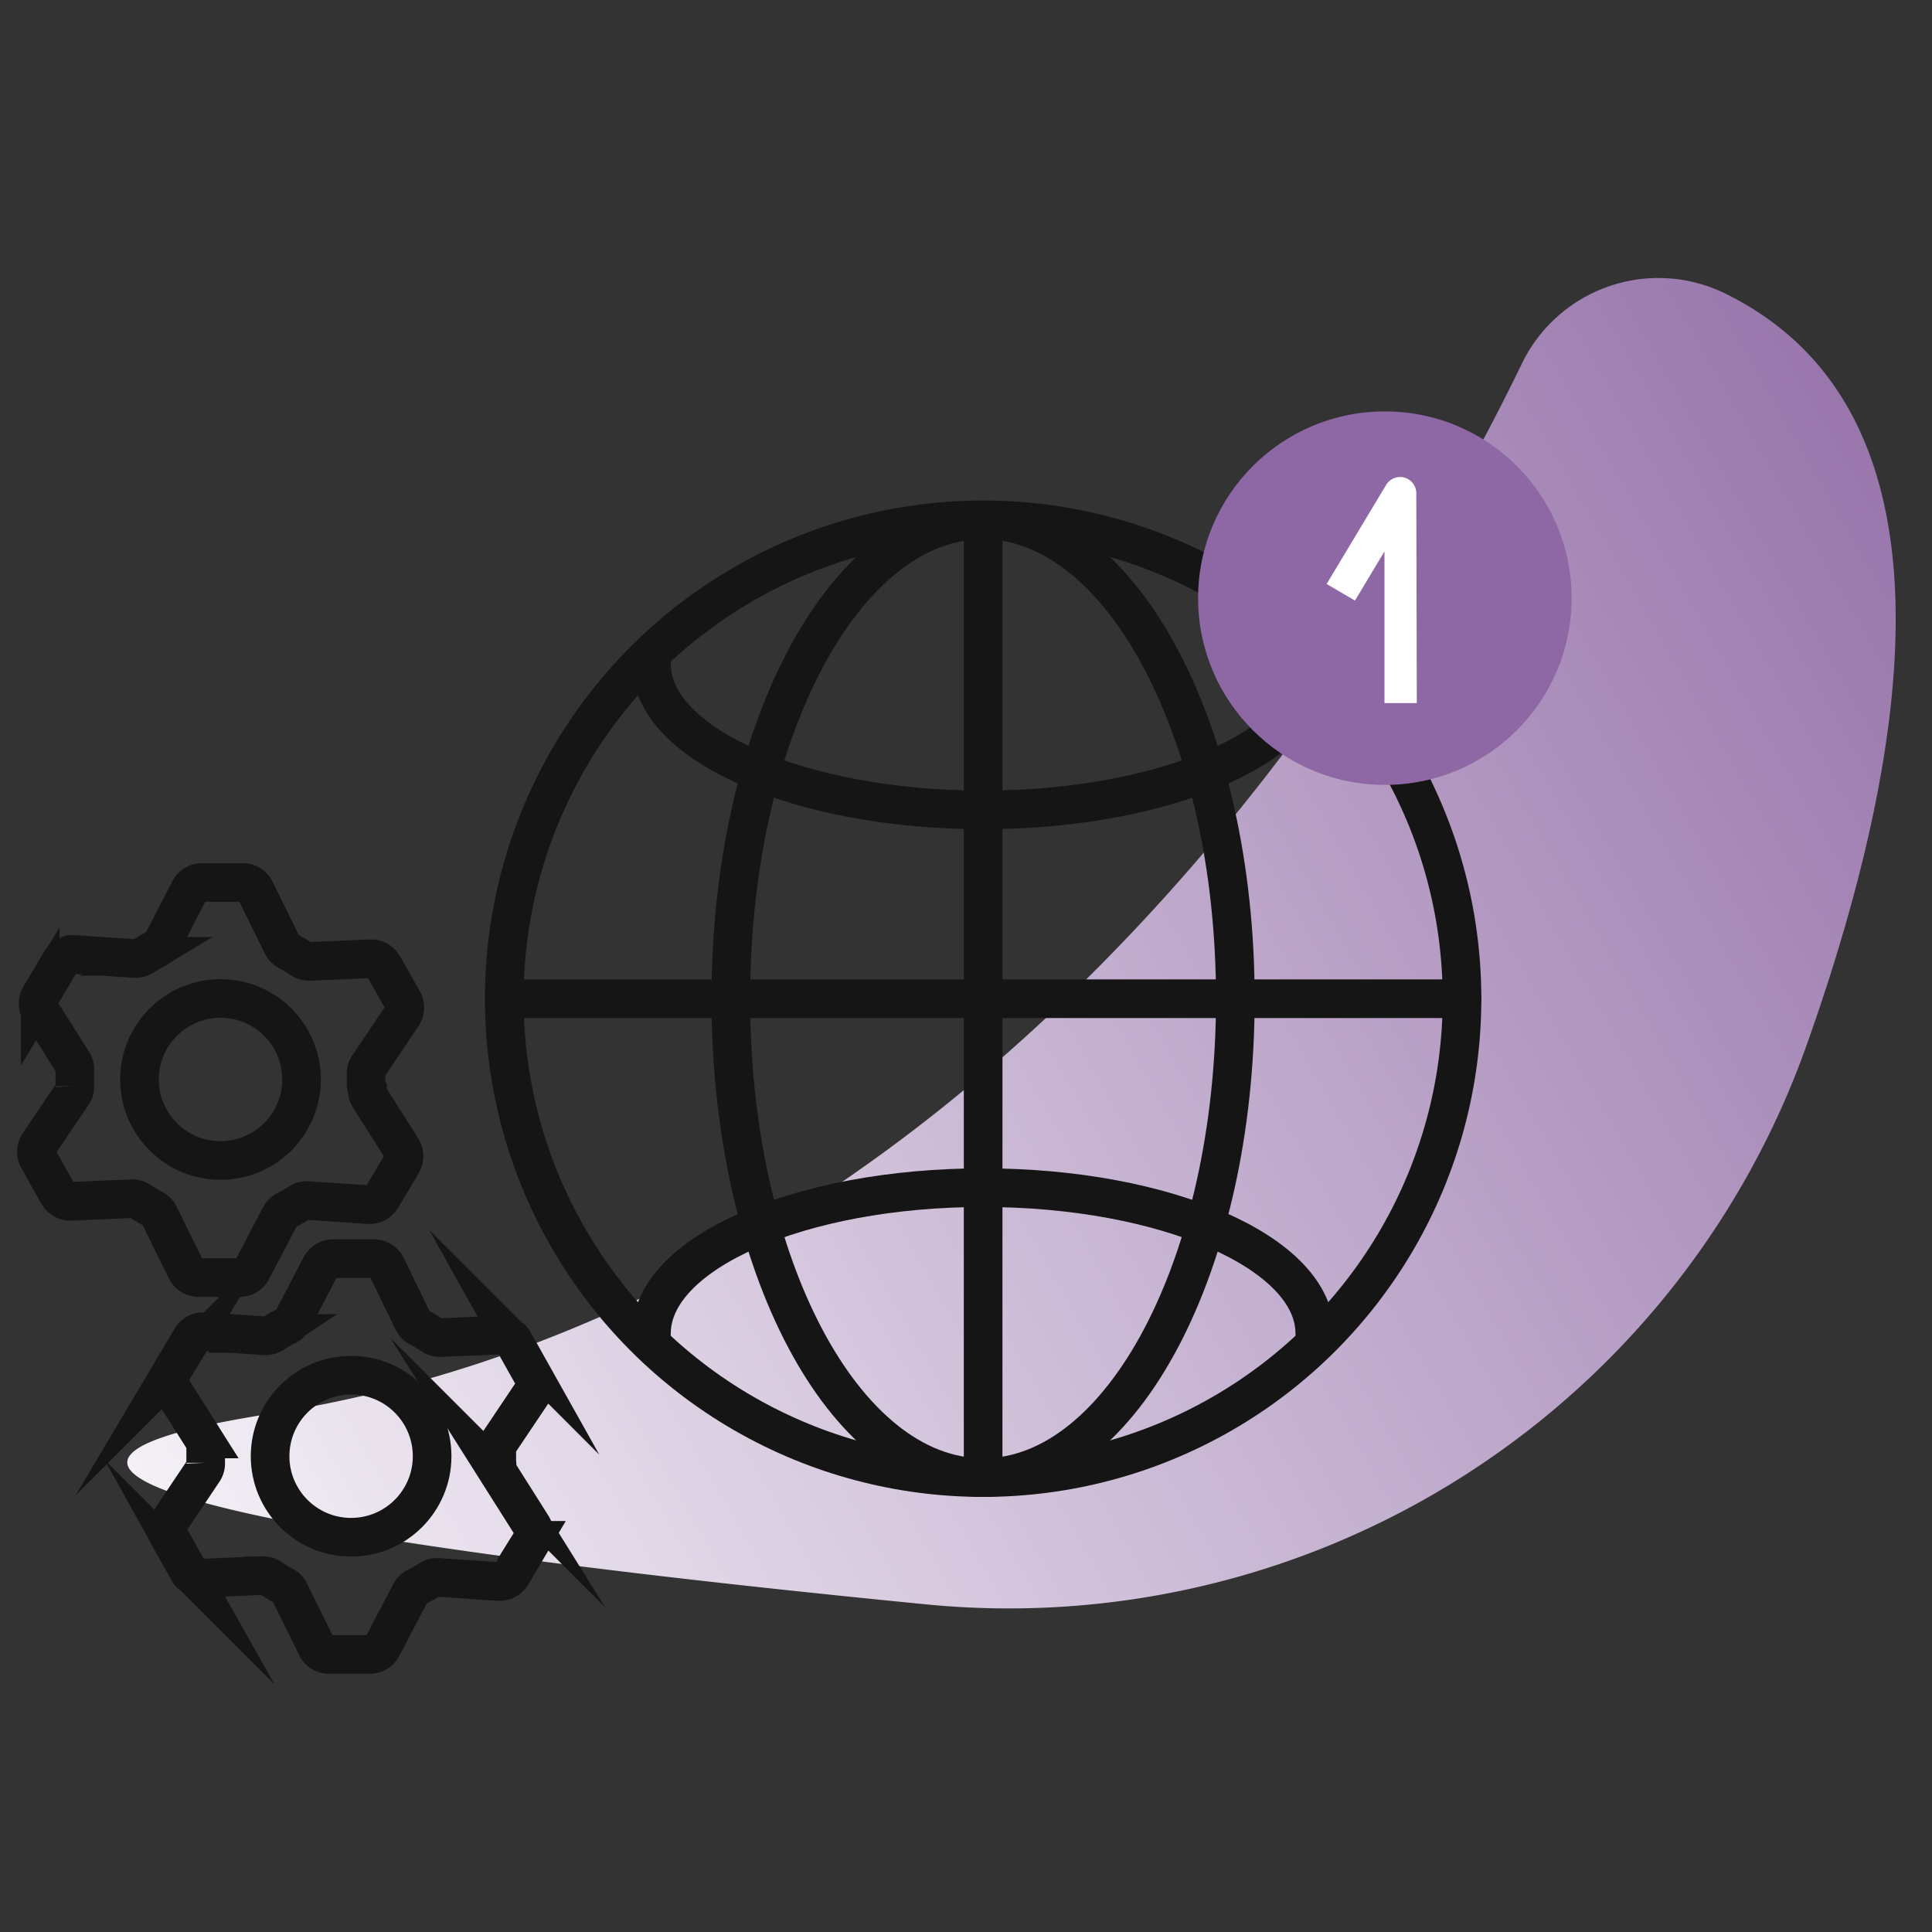 <svg id="Capa_2" data-name="Capa 2" xmlns="http://www.w3.org/2000/svg" xmlns:xlink="http://www.w3.org/1999/xlink" viewBox="0 0 150 150"><rect x="0" y="0" width="150" height="150" fill="#333333" stroke="none"/><defs><style>.cls-1{fill:url(#Degradado_sin_nombre_3);}.cls-2,.cls-5{fill:none;stroke:#151515;stroke-width:3px;}.cls-2{stroke-linecap:round;stroke-linejoin:round;}.cls-3{fill:#8e68a4;}.cls-4{fill:#fff;}.cls-5{stroke-miterlimit:10;}</style><linearGradient id="Degradado_sin_nombre_3" x1="0.84" y1="136.37" x2="169.78" y2="39.32" gradientUnits="userSpaceOnUse"><stop offset="0" stop-color="#fff"/><stop offset="1" stop-color="#8e68a4"/></linearGradient></defs><path class="cls-1" d="M133.72,22.68a11.78,11.78,0,0,0-15.6,5.63C101.84,61.91,69,102.22,21,109.76c-32.27,5.06,12.18,11,50.87,14.8A65.73,65.73,0,0,0,140.21,81.3C148.72,57.42,152.38,31.62,133.72,22.68Z"/><circle class="cls-2" cx="76.33" cy="77.54" r="37.18"/><path class="cls-2" d="M76.33,114.72c-10.82,0-19.59-16.64-19.59-37.18s8.77-37.17,19.59-37.17"/><path class="cls-2" d="M76.33,114.72c10.82,0,19.58-16.64,19.58-37.18S87.15,40.37,76.33,40.37"/><path class="cls-2" d="M102.08,51.56c0,6.25-11.53,11.32-25.75,11.32S50.58,57.81,50.58,51.56"/><path class="cls-2" d="M102.08,103.53c0-6.25-11.53-11.32-25.75-11.32s-25.75,5.07-25.75,11.32"/><line class="cls-2" x1="39.42" y1="77.54" x2="113.51" y2="77.54"/><line class="cls-2" x1="76.33" y1="40.37" x2="76.33" y2="114.72"/><circle class="cls-3" cx="107.52" cy="46.44" r="14.5"/><path class="cls-4" d="M110,54.59h-2.51V42.81l-2.29,3.82L103,45.34l4.63-7.71a1.26,1.26,0,0,1,2.33.65Z"/><path class="cls-5" d="M38.57,113.21c0-.2,0-.4,0-.6a1.11,1.11,0,0,1,.18-.64l2.63-3.92a1.09,1.09,0,0,0,.05-1.14l-.76-1.35-.76-1.36a1.08,1.08,0,0,0-1-.55l-4.72.2a1.08,1.08,0,0,1-.65-.19,10.32,10.32,0,0,0-1-.6,1.19,1.19,0,0,1-.48-.49L30,98.33a1.09,1.09,0,0,0-1-.61l-1.55,0-1.55,0a1.09,1.09,0,0,0-1,.59l-2.18,4.18a1.08,1.08,0,0,1-.5.47c-.35.17-.69.37-1,.57a1.08,1.08,0,0,1-.66.18l-4.71-.32a1.07,1.07,0,0,0-1,.53l-.79,1.33-.79,1.33a1.09,1.09,0,0,0,0,1.14l2.53,4a1.12,1.12,0,0,1,.17.64c0,.2,0,.4,0,.6s0,.41,0,.61a1.06,1.06,0,0,1-.18.64l-2.63,3.92a1.07,1.07,0,0,0-.05,1.13l.76,1.36.76,1.35a1.09,1.09,0,0,0,1,.56l4.72-.2a1.13,1.13,0,0,1,.66.19,9.12,9.12,0,0,0,1,.6,1.06,1.06,0,0,1,.48.48l2.08,4.24a1.07,1.07,0,0,0,1,.61l1.55,0,1.55,0a1.08,1.08,0,0,0,1-.58l2.19-4.18a1.08,1.08,0,0,1,.49-.48,10.2,10.2,0,0,0,1-.57,1.07,1.07,0,0,1,.66-.17l4.71.32a1.09,1.09,0,0,0,1-.53l.79-1.33.79-1.34a1.07,1.07,0,0,0,0-1.13l-2.53-4a1.13,1.13,0,0,1-.17-.65Q38.57,113.51,38.57,113.21Z"/><circle class="cls-2" cx="27.26" cy="113.06" r="6.29"/><path class="cls-5" d="M28.42,84c0-.2,0-.4,0-.6a1,1,0,0,1,.19-.64l2.63-3.92a1.09,1.09,0,0,0,.05-1.14l-.76-1.35L29.76,75a1.07,1.07,0,0,0-1-.56l-4.72.2a1.11,1.11,0,0,1-.66-.19,10.18,10.18,0,0,0-1-.6,1.08,1.08,0,0,1-.48-.49l-2.08-4.24a1.08,1.08,0,0,0-1-.6l-1.55,0-1.55,0a1.07,1.07,0,0,0-1,.58L12.6,73.2a1.06,1.06,0,0,1-.49.47c-.35.18-.69.37-1,.58a1.19,1.19,0,0,1-.66.17L5.72,74.1a1.09,1.09,0,0,0-1,.53L3.92,76l-.8,1.33a1.09,1.09,0,0,0,0,1.14l2.53,4a1,1,0,0,1,.16.64c0,.2,0,.4,0,.61s0,.4,0,.6a1,1,0,0,1-.19.64L3,88.83A1.07,1.07,0,0,0,3,90l.75,1.36.76,1.35a1.1,1.1,0,0,0,1,.56l4.72-.2a1.09,1.09,0,0,1,.66.19,10.18,10.18,0,0,0,1,.6,1.08,1.08,0,0,1,.48.49l2.08,4.23a1.07,1.07,0,0,0,1,.61l1.55,0,1.56,0a1.08,1.08,0,0,0,1-.58l2.19-4.18a1.14,1.14,0,0,1,.49-.48,10.2,10.2,0,0,0,1-.57,1.11,1.11,0,0,1,.66-.17l4.72.32a1.08,1.08,0,0,0,1-.53l.8-1.33.79-1.34a1.07,1.07,0,0,0,0-1.13l-2.53-4a1.05,1.05,0,0,1-.16-.65C28.41,84.36,28.42,84.16,28.42,84Z"/><circle class="cls-2" cx="17.12" cy="83.81" r="6.29"/></svg>